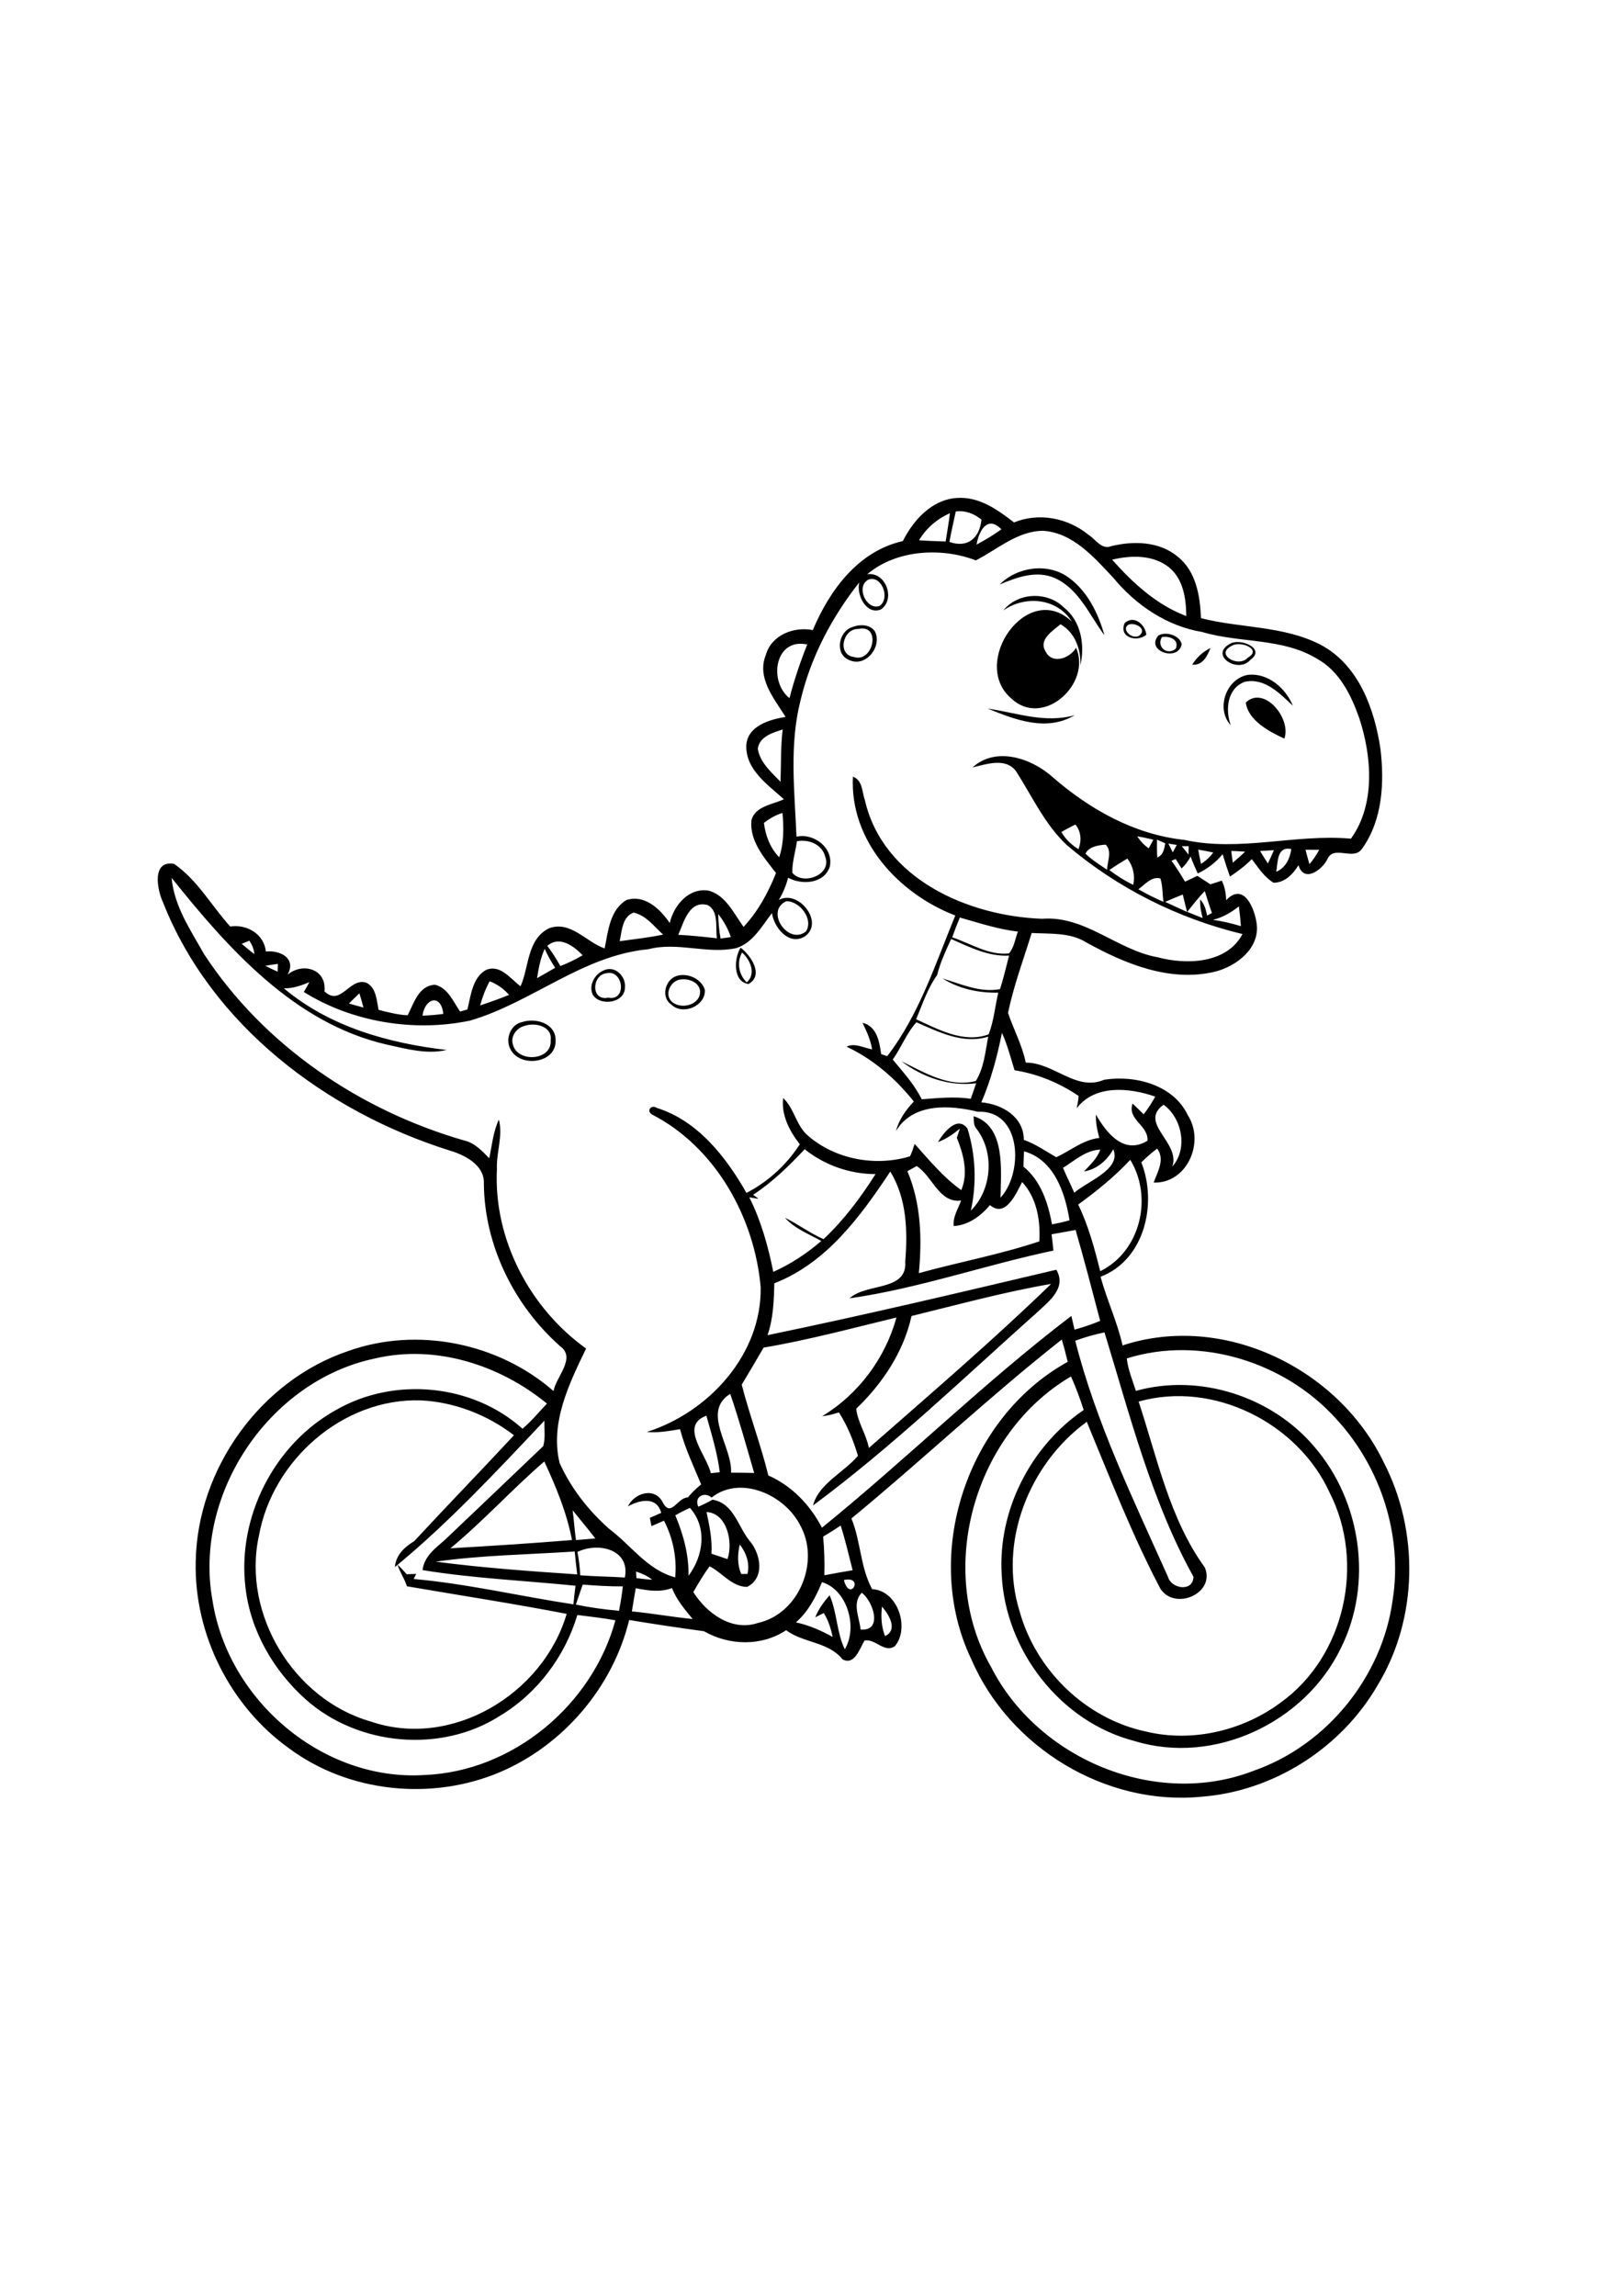 <?xml version="1.0" encoding="utf-8"?>
<!-- Generator: Adobe Illustrator 27.5.0, SVG Export Plug-In . SVG Version: 6.00 Build 0)  -->
<svg xmlns="http://www.w3.org/2000/svg" xmlns:xlink="http://www.w3.org/1999/xlink" viewBox="-116 -116 1000 1000" width="595" height="842" preserveAspectRatio="xMidYMid meet" data-scaled="true">
<g>
	<rect x="-116" y="-116" style="fill:#FFFFFF;" width="1000" height="1000"/>
	<g id="Group">
		<path d="M440.628,9.951c6.458-12.943,17.992-25.678,33.333-26.576c13.53-1.003,25.052,7.201,35.195,15.065
			c15.377-6.25,33.111-2.799,45.818,7.565c4.469,2.708,8.102,9.531,14.117,7.07c13.776-3.372,29.844-2.994,41.156,6.615
			c11.237,8.998,13.636,24.245,14.193,37.773c24.35,6.224,50.859,4.597,73.633,16.328c23.489,12.331,33.372,39.596,37.018,64.362
			c2.463,20.651,1.266,43.594-11.133,61.094c-5.18,8.412-17.786-2.578-21.718,7.006c-3.464,6.628-14.323,14.453-17.722,3.45
			c-3.256,5.495-8.502,10.898-15.351,10.82c-5.756-3.451-9.412-9.335-13.411-14.544c-4.049,4.114-8.698,7.552-13.464,10.781
			c-1.627-4.558-3.111-9.167-4.518-13.803c-4.206,5.04-9.403,9.089-15.352,11.85c-1.539-3.438-3.114-6.862-4.389-10.404
			c-1.458,2.722-3.283,5.222-5.546,7.331c-1.252-1.927-2.45-3.854-3.633-5.795c-0.667,0.261-1.981,0.782-2.633,1.042
			c3.061,4.115,5.755,8.464,8.347,12.891c2.553-1.159,5.079-2.37,7.617-3.594c2.695,1.719,5.393,3.477,8.06,5.248
			c2.33-0.781,4.661-1.548,7.018-2.292c1.823,3.763,2.578,7.904,2.695,12.058c10.898-11.511,17.656,5.247,18.828,14.648
			c1.94,15.002-12.396,25.989-25.495,29.362c-27.773,6.771-55.664-4.74-79.621-18.021c-10.025-6.237-22.318-5.143-33.619-5.781
			c-5.052,16.328-11.08,32.46-14.571,49.206c3.373,10.273,8.764,19.948,10.912,30.703c17.357-0.104,31.095,17.995,48.333,10.56
			c19.141-3.021,42.8,3.137,51.641,21.953c10.612,16.654-0.56,42.07-21.119,41.433c2.395-6.732,7.122-14.089,2.187-20.951
			c-3.501,2.539-6.68,5.468-9.791,8.464c9.958,25.258,2.174,60.064-25.133,70.533c3.935,14.44,10.352,27.903,13.567,42.318
			c62.204-20.418,133.063,14.087,160.967,71.952c22.018,42.539,21.278,96.342-3.698,137.475
			c-22.317,38.604-63.919,65.313-108.463,68.736c-59.168,5.896-118.659-30.313-142.044-84.715
			c-30.833-64.321-2.761-148.984,59.413-183.32c-1.105-4.622-2.278-9.219-3.646-13.761
			c-44.596,35.116-85.885,74.203-129.689,110.299c5.822,14.114,5.417,30.089,12.787,43.592
			c15.625,0.626,23.373,23.686,14.089,35.039c-6.511,4.739-12.124-4.805-18.828-3.372c-2.893,4.856-6.159,15.586-13.516,11.563
			c-8.764-10.924-24.076-9.961-34.793-17.943c-15.143,10.052-35.104,9.521-50.638,0.626c-15.352-2.097-30.781-4.375-46.12-6.94
			c-10.079,41.431-40.599,77.237-79.857,93.88c-42.018,17.722-93.125,12.539-129.883-14.791
			c-36.261-25.988-58.474-70.221-57.51-114.83c0.846-57.2,39.882-111.939,94.335-130.131c42.5-15.063,92.474-4.815,126.276,24.779
			c1.602-9.01,14.154-20.416,4.024-27.694c-28.333-25.117-46.601-61.981-46.979-100.079c0.599-11.458-11.693-17.76-21.159-20.521
			C85.224,361.708,14.365,308.31-15.44,232.763c-3.711-7.826-7.187-26.263,6.731-23.867c14.323,9.779,23.073,25.859,34.648,38.62
			c10.208-1.563,20.873,4.596,21.966,15.429c8.815-1.002,19.062,4.219,13.359,14.284c9.401-7.851,24.258-3.49,22.787,10.248
			c9.909,9.557,15.208-8.268,25.429-5.469c6.472,2.787,6.706,10.898,7.904,16.862c5.885,1.536,11.822,3.06,17.929,3.372
			c3.867-7.357,6.693-18.32,16.888-18.828c7.838,1.823,11.289,10.417,15.43,16.523c1.511-0.442,3.021-0.873,4.531-1.302
			c2.096-8.411,3.021-19.296,11.146-24.167c8.932-4.154,15.338,5.26,21.627,9.896c5.313-11.914,3.919-29.05,17.578-35.769
			c13.23-4.895,22.878,8.542,34.271,12.422c2.136-10.56,3.19-23.711,13.412-29.818c11.315-3.619,20.859,5.586,26.706,14.141
			c2.589-11.028,11.94-22.174,24.386-19.843c10.417,3.138,15.17,14.102,21.134,22.252c8.906-9.571,15.219-21.12,19.998-33.216
			c-7.291-9.414-16.289-19.571-15.167-32.357c2.094-8.854,13.034-9.778,20.039-13.099c-10-9.089-23.815-18.268-23.177-33.516
			c1.016-11.797,14.4-15.664,24.218-17.24c-7.057-11.263-17.941-24.036-12.186-38.19c3.448-12.292,17.225-17.617,28.957-15.326
			C395.484,40.224,413.115,16.097,440.628,9.951 M473.258-8.317c-1.29,6.262-2.826,12.487-3.919,18.789
			c11.315,3.998,18.594-2.46,19.765-13.724C484.625-6.911,479.117-9.112,473.258-8.317 M450.602,9.456
			c5.453,0.403,10.924,0.546,16.393,0.742c0.938-5.794,1.94-11.588,2.656-17.422C461.734-3.773,455.028,2.021,450.602,9.456
			 M486.045,12.138c5.3-2.825,10.469-5.925,15.339-9.454C492.736-6.078,487.607,3.492,486.045,12.138 M485.627,21.838
			c-20.95-8.034-48.736-6.796-66.953,8.529c11.498-1.627,17.644,15.508,8.387,21.745c-9.025,3.581-15.248-9.167-13.27-16.732
			c-16.914,21.341-29.96,46.12-36.236,72.722c-7.045,27.513-3.659,56.067-2.5,84.036c10.834-2.383,23.021,7.006,20.535,18.503
			c-3.491,10.534-17.135,11.445-25.69,6.81c-1.263,4.818-3.164,9.454-5.768,13.711c12.122-6.758,28.489,13.998,15.963,22.539
			c-9.792,5.781-18.853-5.495-20.183-14.44c-6.237,8.047-11.796,18.477-22.148,21.615c-17.891,3.802-36.068-4.063-54.011,0.638
			c-40.585,3.802-71.822,32.852-109.87,43.984c-34.427,7.239-72.682,1.028-102.565-17.63c1.185-1.992,2.344-3.997,3.425-6.055
			c-5.039,2.058-10.221,3.997-15.755,3.789c28.307,23.75,64.57,33.854,100.391,38.008c-12.344,2.917-25.039-0.755-37.123-3.359
			c-56.875-13.138-97.513-59.114-132.435-102.708c1.51,17.409,11.732,32.252,20.052,47.083
			c36.888,56.25,95.859,96.146,160.091,114.713c6.549,1.393,11.185,6.446,15.664,11.03c1.719-8.007,2.422-16.342,5.938-23.842
			c2.617,10.026-1.614,20.234-1.198,30.416c-2.174,43.176,20.091,85.716,54.987,110.703c-10.508,21.706-22.292,45.782-16.354,70.509
			c7.005,15.585,17.904,29.479,30.716,40.755c13.49,10.131,23.477,25.247,40.56,29.778c1.133-12.019-1.367-24.231-6.9-34.947
			c-2.567,1.117-5.131,2.264-7.709,3.356c-0.354-1.705-0.703-3.408-1.029-5.103c2.331-1.029,4.674-2.031,7.018-3.06
			c-2.721-10.364-13.36-8.021-20.547-3.971c4.154-8.568,16.927-12.214,21.693-2.149c5.013,9.05,8.881-3.359,15.352-3.436
			c2.396-2.97,5.144-5.6,8.126-7.97c-4.609-11.236-9.962-22.239-13.008-34.05c-6.758,1.081-13.58,2.37-20.456,1.695
			c38.058-12.072,70.755-47.631,70.169-89.104c-3.75-43.034-27.773-86.367-67.018-106.575c-3.593-2.097-0.586-6.341,2.917-4.076
			c25.351,7.956,42.656,30.183,55.326,52.409c13.267-6.746,24.87-17.5,32.903-29.961c-6.341-8.125-11.51-17.877-10.287-28.555
			c6.979,6.563,8.008,17.2,15.471,23.398c16.899,14.544,41.599,19.011,62.758,12.58c1.25-2.436,1.916-5.106,2.852-7.658
			c8.998,10.011,17.695,20.651,28.751,28.489c4.465-10.56,1.341-22.148-2.737-32.265c0.626-1.875,1.266-3.75,1.876-5.625
			c-4.128,3.346-8.477,6.471-13.528,8.268c3.461-5.742,11.925-16.809,18.214-8.281c5.055,16.317,5.755,33.736,2.073,50.534
			c13.085-12.941,14.777-36.053,3.332-50.639c-1.784-2.109-1.406-5-1.64-7.552c19.986,6.094,16.81,33.555,16.614,50.233
			c14.206-15.429,13.125-54.203-14.05-52.994c-17.148-4.192-39.935-5.56-50.378,11.849c1.747-7.044,6.107-12.942,10.966-18.164
			c-11.276-14.127-25.185-26.159-41.474-33.776c5.079-2.552,10.6,0.794,15.742,1.628c-0.91-5.807-3.396-11.107-5.885-16.367
			c8.841,2.174,10.404,11.641,11.471,19.284c0.939,0.338,2.8,1.002,3.725,1.328c19.752-25.599,29.778-57.123,41.992-86.719
			c-35.079-13.516-65.117-46.107-63.126-85.599c6.081,2.251,5.561,9.427,7.398,14.557c11.209,48.555,63.58,71.367,109.205,73.047
			c26.589-2.084,46.196,19.244,71.393,23.75c17.681,4.713,42.553,3.972,52.186-14.336c-39.714-9.544-76.977-28.268-108.138-54.688
			c-13.659-12.734-21.457-30.013-31.354-45.495c-6.274-8.828-18.281-4.557-26.927-2.526c14.439-13.151,36.536-5.626,49.439,6.041
			c23.023,19.987,50.561,35.404,81.303,38.66c33.995,7.474,68.295-3.829,102.539-0.781c15.183-21.081,12.93-50.73,5.065-74.493
			c-4.986-14.14-12.277-28.892-25.977-36.393c-21.38-13.047-47.539-9.531-70.819-16.511c-21.798-3.593-41.056-16.679-54.909-33.567
			c-11.81-12.474-24.609-27.461-42.981-28.802C511.422,3.609,499.053,14.99,485.627,21.838 M569.664,21.422
			c12.8,14.401,27.383,27.826,45.705,34.752c-0.08-10.625-1.798-22.617-10.417-29.857C595.159,18.323,581.343,18.57,569.664,21.422
			 M419.442,33.675c-8.021,4.102-1.443,19.01,6.784,16.289C433.037,45.459,427.711,30.797,419.442,33.675 M370.731,106.761
			c2.917-11.263,6.643-22.279,10.951-33.073C361.695,69.352,357.646,96.409,370.731,106.761 M351.2,137.932
			c1.302,8.438,8.322,14.505,13.997,20.352c0.417-10.742,0.028-21.523,1.342-32.213C360.433,128.01,352.138,130.498,351.2,137.932
			 M354.977,183.622c0.937,7.839,3.854,15.495,9.414,21.211c2.93-8.789,2.862-18.177,2.031-27.304
			C362.229,178.779,358.44,180.98,354.977,183.622 M538.374,189.26c2.475,4.44,6.253,7.93,10.536,10.599
			c1.99-5.17,1.693-10.807-1.888-15.195C544.079,186.071,541.201,187.606,538.374,189.26 M585.12,191.93
			c1.875,2.901,4.27,5.416,7.069,7.434c0.977-1.771,1.94-3.555,2.878-5.338C591.787,193.192,588.467,192.477,585.12,191.93
			 M597.308,194c-0.052,3.659-0.039,7.331,0.182,10.976c3.686-1.51,4.336-5.233,4.896-8.75C600.68,195.471,599,194.742,597.308,194
			 M375.328,194.977c-0.897,6.471-3.022,12.838-2.838,19.415c6.602,8.046,24.571,1.289,20.274-9.883
			C390.94,196.865,382.502,193.544,375.328,194.977 M553.231,202.606c3.945,3.894,8.712,6.81,13.281,9.909
			c0.156-5.026,3.334-11.328-0.82-15.443C561.344,197.281,555.133,198.349,553.231,202.606 M604.313,196.422
			c0.896,1.797,1.81,3.594,2.746,5.391c0.822-1.523,1.643-3.046,2.463-4.583C607.776,196.956,606.045,196.683,604.313,196.422
			 M612.62,197.997c1.366,1.746,2.761,3.477,4.152,5.222c0.015-1.745,0.038-3.476,0.079-5.208
			C615.783,198.011,613.674,197.997,612.62,197.997 M622.724,200.12c0.521,2.93,1.081,5.846,1.72,8.761
			c2.955-1.81,5.546-4.154,7.539-6.992C628.896,201.227,625.81,200.68,622.724,200.12 M643.089,200.94
			c0.286,2.421,0.6,4.831,0.962,7.239c2.591-2.187,5.143-4.414,7.591-6.784C648.792,201.162,645.94,201.031,643.089,200.94
			 M660.861,200.979c1.576,2.591,3.178,5.169,4.818,7.722c1.303-2.721,2.513-5.469,3.725-8.229
			C666.539,200.602,663.7,200.784,660.861,200.979 M670.836,213.779c5.782-2.422,8.436-8.138,9.297-13.998
			C671.188,197.867,671.891,207.763,670.836,213.779 M688.869,200.198c0.771,2.969,1.551,5.938,2.436,8.893
			c2.33-2.721,4.312-5.703,6.016-8.854C694.495,200.185,691.682,200.185,688.869,200.198 M567.932,212.711
			c4.597,3.529,9.532,6.628,14.753,9.154c1.198-5.781-0.064-11.563-3.658-16.224C575.25,207.88,571.525,210.211,567.932,212.711
			 M585.81,224.547c5.012,2.904,10.221,5.43,15.508,7.813c-0.742-4.805-0.417-9.778-1.889-14.44
			C593.884,216.409,589.886,221.748,585.81,224.547 M615.967,238.48c3.136,1.315,6.315,2.591,9.505,3.814
			c-1.028-3.737-1.708-7.578-1.539-11.471c2.592,2.708,3.568,6.341,4.26,9.922c0.989-0.508,1.979-1.029,2.995-1.523
			c-1.6-4.479-2.982-9.011-4.414-13.529C622.88,229.703,619.443,234.117,615.967,238.48 M602.359,232.334
			c4.492,2.057,8.959,4.193,13.477,6.198c-0.873-3.581-1.769-7.162-2.643-10.729C609.534,229.209,605.953,230.784,602.359,232.334
			 M368.752,231.93c-13.307,6.016,1.068,27.331,12.084,18.685C385.836,243.167,377.06,231.709,368.752,231.93 M302.15,252.633
			c7.982,0.403,15.925,1.263,23.855,2.148c-1.068-6.692,1.367-17.018-5.937-20.546C308.765,231.409,305.614,244.924,302.15,252.633
			 M631.722,243.44c5.885,0.743,11.641,2.162,17.317,3.854c-0.246-4.075-0.74-8.138-1.237-12.2
			C643.037,238.922,637.685,241.956,631.722,243.44 M266.07,256.565c8.945-1.263,17.943-2.213,26.784-4.063
			c-5.638-5-10.455-11.849-18.242-13.568C267.581,241.552,267.385,250.354,266.07,256.565 M326.8,239.859
			c0.117,5.039,0.519,10.091,1.443,15.065c2.109-0.261,4.232-0.547,6.341-0.873C332.828,248.909,330.197,244.105,326.8,239.859
			 M475.771,241.982c-1.68,4.023-3.255,8.086-4.714,12.2c11.458,3.776,22.498,11.276,35,9.909c3.203-3.698,3.802-8.945,5.494-13.438
			C499.299,249.234,487.58,245.315,475.771,241.982 M470.393,255.224c-3.32,7.24-6.716,14.518-8.669,22.292
			c-5.927,8.19-8.985,17.955-12.933,27.148c13.737,6.276,29.362,14.987,44.729,9.323c3.189-8.216,3.943-17.148,5.925-25.703
			c-11.928,0.247-24.193-2.318-34.349-8.737c11.497,3.437,23.124,8.88,35.453,6.575c2.138-6.81,3.79-13.764,5.563-20.677
			C493.298,266.149,481.773,260.185,470.393,255.224 M32.998,258.18c2.552,2.161,5.117,4.323,7.813,6.315
			c-0.234-3.008-1.432-5.742-3.06-8.242C36.175,256.891,34.586,257.542,32.998,258.18 M221.422,259.469
			c3.008,3.919,5.638,8.112,8.047,12.422c4.753-1.849,9.362-4.049,13.75-6.667C237.685,259.547,228.922,252.906,221.422,259.469
			 M215.093,279.377c3.737-2.109,7.422-4.31,11.172-6.406c-2.461-3.724-4.609-7.643-6.445-11.705
			C217.216,266.995,216.096,273.206,215.093,279.377 M47.594,271.734c2.474,1.289,5,2.5,7.565,3.607
			c0.052-1.198,0.143-3.581,0.182-4.778C52.75,270.901,50.159,271.266,47.594,271.734 M180.016,296.162
			c6.003-2.018,11.992-4.102,17.851-6.51c-3.32-3.659-7.331-6.641-11.979-8.386C183.284,285.953,181.448,291.005,180.016,296.162
			 M99.157,294.964c2.955,0.872,5.924,1.731,8.919,2.513c-0.755-2.942-1.575-5.872-2.5-8.763
			C103.401,290.758,101.253,292.828,99.157,294.964 M144.481,302.463c4.297-0.169,8.581-0.482,12.839-1.081
			C155.914,288.675,145.914,291.695,144.481,302.463 M434.391,329.547c6.472,7.747,13.359,15.326,17.864,24.466
			c10.039-0.743,20.222-1.81,30.261-0.313c1.094-3.177,2.214-6.354,3.295-9.544c-16.537,2.019-33.021-3.659-46.095-13.606
			c14.18,6.901,29.454,16.523,45.911,12.174c5.04-8.059,5.859-18.125,7.631-27.33c-15.432,4.869-30.442-2.826-44.258-8.841
			C443.076,312.972,439.612,322.177,434.391,329.547 M501.709,313.089c-2.893,14.648-6.811,29.062-12.695,42.812
			c12.667,1.042,26.247,8.893,26.183,23.112c7.214,2.526,13.438,6.966,20.001,10.717c8.828-4.011,16.418-10.755,26.549-11.888
			c-1.263-4.714-2.305-9.531-2.083-14.44c6.471,11.38,17.278,25.104,31.797,16.12c0.571-9.649-12.539-12.748-9.246-22.865
			c2.369,2.109,4.596,4.375,6.851,6.615c2.693-3.424,5.064-7.083,7.161-10.912c-15.69-5.469-37.032-7.656-48.398,7.148
			c0.403-2.513,1.118-5,1.146-7.565c-11.851-8.034-25.302-13.607-39.48-15.82C507.072,328.388,505.119,320.471,501.709,313.089
			 M606.733,395.484c9.794-10.886,6.044-29.896-5.349-38.125C585.589,368.674,612.099,380.757,606.733,395.484 M348.362,412.855
			c1.094,0.833,2.201,1.667,3.307,2.513c-1.913-0.313-3.814-0.623-5.715-0.938c7.266,14.453,11.614,30.169,14.805,45.964
			c10.742-4.831,20.714-11.342,29.594-19.05c-7.708-4.323-16.367-7.564-22.409-14.298c8.166,3.946,15.429,9.545,23.792,13.165
			c12.523-11.744,22.888-25.612,32.055-40.078c-15.755,0-31.404-5.482-43.685-15.34
			C370.433,395.093,360.224,405.081,348.362,412.855 M539.378,396.266c2.109,5.195,4.727,10.171,6.94,15.339
			c8.255-7.161,29.217-14.454,24.049-26.771c-3.826,6.849-10.104,12.383-18.048,13.645c3.805-4.128,8.153-7.982,10.026-13.467
			C553.375,385.419,546.604,391.774,539.378,396.266 M515.341,386.083c-0.182,3.125-0.3,6.265-0.377,9.414
			c10.794,8.75,15.208,22.448,17.63,35.626c3.633-0.69,7.239-1.511,10.808-2.475C540.653,411.592,533.935,391.318,515.341,386.083
			 M548.727,418.896c6.316,13.008,10.091,27.11,13.583,41.081c24.816-12.149,32.682-45.559,18.502-68.657
			C571.214,401.695,560.132,410.589,548.727,418.896 M443.427,398.349c8.411,19.739,9.102,41.719,7.057,62.813
			c24.675-6.771,50.131-11.497,74.299-19.568c0.743-12.71-1.522-26.849-10.612-36.577c-3.658,7.031-10.18,22.383-19.841,14.218
			c-5.653,6.772-13.27,12.345-22.345,12.92c-0.666-5.706,2.773-10.573,4.529-15.73c-13.58,1.717-17.538-14.961-27.357-21.265
			C447.255,396.24,445.342,397.294,443.427,398.349 M361.409,467.411c-0.313,10.781-0.625,21.692-4.206,31.992
			c59.599-12.317,118.828-26.339,178.047-40.337c6.394,11.001-4.05,19.05-11.302,25.794
			c-45.495,40.599-89.755,83.242-138.699,119.518c3.424-13.373,18.919-20.286,27.708-30.611c-2.8-9.352-6.458-18.503-11.732-26.745
			c-3.386,1.081-6.836,1.966-10.379,2.356c22.279-13.411,38.906-35.676,45.847-60.873c-27.147,6.575-54.74,13.998-81.927,18.567
			c-4.414,7.631-8.919,15.287-13.476,22.826c4.803,18.815,11.783,37.084,16.406,55.977c14.492,6.381,25.848,18.255,33.047,32.214
			c52.217-42.346,100.289-89.832,153.779-130.561c0.65,2.813,1.314,5.651,1.953,8.491c5.35-1.538,10.677-3.229,15.807-5.43
			c-4.922-18.711-9.778-37.449-15.156-56.028c-4.935,0.936-9.882,1.797-14.817,2.669c0.429,3.335,0.82,6.68,1.145,10.026
			c-42.072,8.894-83.14,23.372-125.666,29.44c10.287-9.636,35.653-4.091,34.313-22.617c1.535-18.868,0.963-38.922-9.22-55.534
			C414.534,426.214,393.518,454.951,361.409,467.411 M445.978,487.58c-4.895,22.188-17.903,41.603-34.075,57.151
			c0.719,8.058,6.237,15.87,7.775,24.19c37.85-33.239,76.225-66.053,112.383-101.117
			C503.049,472.775,474.572,480.615,445.978,487.58 M546.904,502.828c12.877,50.677,35.897,97.982,57.16,145.495
			c2.098,7.578,15.536,9.479,15.742,0.013c-25.922-46.771-39.231-99.635-54.856-150.637
			C558.817,498.935,552.776,500.68,546.904,502.828 M578.686,513.739c0.743,6.916,3.544,13.414,5.614,20.013
			c39.349-10.976,83.933,3.464,110.143,34.57c28.881,33.516,36.133,84.325,16.186,124.076
			c-22.084,45.757-78.045,72.28-127.136,57.174c-45.729-11.757-79.648-55.741-81.927-102.486
			c-2.435-39.714,17.826-79.243,50.56-101.575c-2.307-6.992-4.778-13.945-7.84-20.651c-59.375,34.817-83.812,118.737-49.27,179.075
			c29.011,56.98,101.968,87.422,162.213,63.842c44.857-15.757,78.868-57.826,85.339-104.858
			c6.406-40.026-7.354-82.227-34.739-111.862C676.33,516.018,624.104,499.495,578.686,513.739 M115.237,513.753
			C49.951,527.425,3.076,597.359,15.016,662.972C24.534,724.47,83.036,774.561,145.81,770.51
			c54.44-2.161,103.463-43.229,117.604-95.364c-7.786-1.354-15.625-2.331-23.463-3.268c-7.669,25.56-24.675,48.321-47.63,62.098
			c-36.341,23.319-87.526,18.619-119.687-9.935c-19.948-17.763-34.323-42.475-37.304-69.247
			c-5.17-43.191,17.695-88.151,55.768-109.232c35.847-20.689,84.141-16.237,115.026,11.51c5.56-4.622,10.104-10.287,15.078-15.495
			C192.099,517.712,152.516,504.989,115.237,513.753 M334.703,584.156c4.753,0,9.507,0.065,14.271,0.195
			c-4.751-16.304-9.256-32.695-14.766-48.763C316.227,546.748,335.641,568.023,334.703,584.156 M585.992,540.342
			c11.445,34.714,19.128,72.354,40.794,102.238c6.797,15.939-18.477,26.967-27.435,13.022c-17.409-33.099-30.99-68.203-45.325-102.8
			c-35.495,25.872-54.74,74.13-41.433,116.784c10.119,36.471,40.927,66.367,78.112,74.18c28.425,6.823,59.675-0.586,82.955-17.981
			c39.57-28.452,52.071-85.989,30.196-129.103C684.299,553.519,632.072,527.269,585.992,540.342 M43.636,623.023
			C33.063,671.278,65.054,723.92,112.425,737.49c50.052,17.266,106.406-16.901,120.937-66.305
			c-32.695-6.314-65.938-11.419-98.476-16.992c-1.458-4.674-4.402-8.697-5.807-13.383c1.992,1.861,3.84,3.891,5.637,5.948
			c1.966-0.065,3.919-0.143,5.886-0.193c-0.391,0.781-1.159,2.344-1.55,3.123c33.151,2.958,65.612,10.653,98.464,15.625
			c0.338-3.841,0.859-7.656,1.29-11.471c-31.407-3.166-63.165-4.545-94.284-9.636c0.911-8.32,7.825-13.464,13.659-18.527
			c20.222-19.297,40.56-38.516,60.716-57.864c1.471-5.04,0.599-10.509,0.716-15.69c-29.479,31.223-59.18,63.111-92.136,90.195
			c0.547-7.435,5.977-12.356,11.901-15.951c20.274-21.898,41.172-43.383,61.485-65.286c-16.472-12.63-36.771-20.508-57.553-21.497
			C95.394,538.153,51.981,576.5,43.636,623.023 M322.243,584.495c1.836-0.195,3.669-0.405,5.518-0.614
			c-1.496-11.875-5.037-23.358-8.268-34.843C302.581,555.289,319.664,573.18,322.243,584.495 M161.682,630.771
			c25.014-1.456,50.013-3.031,74.974-5.089c-3.229-16.862-9.87-32.892-17.083-48.414
			C199.664,594.416,181.982,614.039,161.682,630.771 M322.737,599.482c-4.609-3.893-11.003-0.406-8.203,5.663
			c2.995-1.302,5.937-2.733,8.789-4.336c13.501,2.318,15.69,17.305,23.463,26.145c6.341,8.113,8.66,22.123-2.187,27.63
			c-9.492-0.141-15.274-8.773-23.14-12.708c-3.698,5.053-6.888,10.456-10.011,15.873c8.164,13.007,23.735,24.44,39.778,19.05
			c25.586-5.614,38.709-38.295,25.872-60.639C367.567,597.724,340.393,585.51,322.737,599.482 M300.354,610.458
			c4.948,11.875,8.386,24.284,8.125,37.266c9.192-12.226,11.693-29.752,0.885-41.862
			C306.278,607.216,303.284,608.778,300.354,610.458 M237.047,607.347c0.834,6.105,1.172,12.266,2.058,18.359
			c3.984-0.352,7.968-0.69,11.966-1.003C246.487,618.844,241.735,613.114,237.047,607.347 M319.599,608.44
			c1.757,8.45,3.633,16.952,3.007,25.651c3.294,1.146,6.59,2.25,9.909,3.359C336.071,627.19,332.347,609.039,319.599,608.44
			 M391.487,623.558c0.728,7.93,0.977,15.898,0.728,23.853c5.807-1.081,11.602-2.199,17.448-3.123
			c-2.344-9.219-4.479-18.49-7.37-27.553C398.778,619.13,395.172,621.409,391.487,623.558 M340.107,628.466
			c-1.471,6.017-1.588,12.383,0.859,18.165c0.964-0.013,2.89-0.04,3.854-0.053C346.396,640.056,344.091,633.609,340.107,628.466
			 M239.989,633.023c0.951,4.739,1.498,9.557,1.746,14.4c9.153,0.703,18.346,0.77,27.513,1.354
			C272.633,631.227,252.646,626.852,239.989,633.023 M152.633,639.013c28.906,3.802,58.125,5.874,87.226,7.852
			c-0.586-4.701-1.054-9.412-1.549-14.114C209.768,634.651,180.953,634.977,152.633,639.013 M276.148,645.093
			c0.052,1.017,0.169,3.034,0.221,4.051c3.229,0.417,6.445,0.832,9.701,0.977C283.166,647.736,279.677,646.292,276.148,645.093
			 M404.273,650.315C407.893,664.482,417.228,647.567,404.273,650.315 M390.784,651.643c-3.829,9.167-8.464,18.165-16.081,24.792
			c8.019,1.708,15.505,5,22.643,8.973c-1.068-5.158-2.669-10.234-5.47-14.728c-1.757,0.872-3.516,1.744-5.26,2.617
			c2.057-5.053,5.26-9.505,8.841-13.581c4.714,10.729,4.323,23.112,9.388,33.256C412.997,679.456,406.396,656.331,390.784,651.643
			 M243.258,653.153c-1.497,4.075-2.8,8.216-4.231,12.318c8.775,1.811,17.682,3.046,26.614,3.802
			c0.963-4.987,1.81-9.987,2.344-15.026C259.716,654.313,251.487,653.792,243.258,653.153 M275.953,655.367
			c-0.794,4.766-1.654,9.518-2.383,14.295c12.525,1.213,24.922,3.451,37.448,4.701c-4.843-5.936-9.935-11.849-12.723-19.102
			C291.058,658.089,283.322,656.826,275.953,655.367 M415.289,658.141c-6.159,6.381-1.458,15.195-0.716,22.695
			C428.544,682.06,422.308,663.361,415.289,658.141 M427.764,666.722c-0.732,6.106-0.417,12.382,1.886,18.164
			C437.893,681.005,431.903,671.46,427.764,666.722z"/>
		<path d="M500.328,36.721c10.834-11.002,29.818-13.581,42.526-4.284c11.602,8.437,18.241,22.005,22.031,35.521
			c-9.207-12.331-15.545-28.32-30.352-35.117C523.245,27.75,510.953,32.19,500.328,36.721z"/>
		<path d="M502.555,52.711c9.01-11.263,27.318-11.914,37.409-1.784c10.599,8.412,12.981,23.099,10.116,35.703
			c0.431-9.896-3.307-20.313-12.265-25.43c-4.727,4.127-13.712,9.349-9.207,16.758c4.167,8.321,15.094,4.193,18.828-2.305
			c9.74,22.54-20.585,49.753-39.986,31.276c-25.664-21.94,10.078-73.347,37.383-47.331
			C535.732,45.016,516.032,43.245,502.555,52.711z"/>
		<path d="M577.359,60.511c5.625-5.222,12.8,0.82,13.372,7.188C584.95,72.502,573.57,69.404,577.359,60.511 M579.729,61.487
			c-5.144,3.137,3.553,10.351,7.42,6.054C590.731,63.557,583.336,59.859,579.729,61.487z"/>
		<path d="M409.222,63.049c4.635-1.914,11.313-1.992,14.283,2.748c4.44,9.349-5.924,22.344-16.067,17.409
			C398.544,79.664,400.914,65.836,409.222,63.049 M413.115,64.117c-9.584-0.208-13.178,15.963-2.592,17.305
			C422.464,85.159,427.542,60.849,413.115,64.117z"/>
		<path d="M598.167,68.154c4.712-2.787,13.435,0,14.373,5.456C610.276,84.56,589.977,77.698,598.167,68.154 M600.328,69.105
			c-3.553,6.055,3.374,11.601,8.567,7.187C611.214,70.511,604.885,68.349,600.328,69.105z"/>
		<path d="M642.347,73.245c6.225-3.763,22.448,2.943,12.486,9.961C647.372,91.903,629.261,80.329,642.347,73.245 M643.453,74.482
			c-10.808,5.247,4.143,13.893,9.83,7.331C662.477,76.682,648.648,71.148,643.453,74.482z"/>
		<path d="M619.026,86.136c2.695-4.44,6.602-8.021,11.276-10.287C628.31,80.836,625.445,86.747,619.026,86.136z"/>
		<path d="M642.776,123.453c-9.403-10.169-2.8-28.88,10.794-31.08c12.306-1.198,23.032,8.216,27.526,19.062
			c-8.073-7.565-17.526-17.461-29.753-14.727C640.536,100.784,639.338,113.909,642.776,123.453z"/>
		<path d="M652.072,109.417c11.381-10.678,28.217,9.922,23.764,22.292C666.435,127.385,653.375,120.393,652.072,109.417z"/>
		<path d="M492.972,113.206c17.969,2.604,35.104,9.231,53.579,4.075C529.091,127.606,509.951,120.094,492.972,113.206z"/>
		<path d="M345.484,282.958c-9.753-1.38-8.998-15.664-4.908-22.421C346.916,265.302,355.185,277.49,345.484,282.958
			 M344.391,281.956c6.016-5.339,2.109-13.945-2.89-18.437C338.127,269.651,339.391,277.112,344.391,281.956z"/>
		<path d="M258.219,273.896c6.25-1.314,11.732,5.17,11.081,11.133c0.117,9.662-15.378,11.901-19.883,4.479
			C246.487,282.958,251.591,275.341,258.219,273.896 M258.128,276.279c-9.323,0.859-10.091,17.396,0.872,15.078
			C270.628,293.688,268.427,274.143,258.128,276.279z"/>
		<path d="M301.148,277.997c6.732-2.096,15.3,1.68,17.422,8.568c0.56,9.922-13.607,15.938-20.689,9.076
			C291.266,291.201,294.052,280.198,301.148,277.997 M303.688,280.171c-5.794,0.469-10.054,8.347-6.096,13.06
			c5.156,5.872,18.023,3.125,18.047-5.599C315.302,281.943,308.636,279.403,303.688,280.171z"/>
		<path d="M206.031,306.37c8.372-2.669,20.547,0.795,20.508,11.237c0.624,14.31-21.823,17.175-27.773,5.664
			C195.237,316.956,198.714,307.841,206.031,306.37 M207.294,308.792c-4.779,1.289-8.633,6.314-7.109,11.367
			c2.721,11.445,24.245,10.247,23.32-2.578C224.664,308.909,213.688,306.448,207.294,308.792z"/>
	</g>
</g>
</svg>
